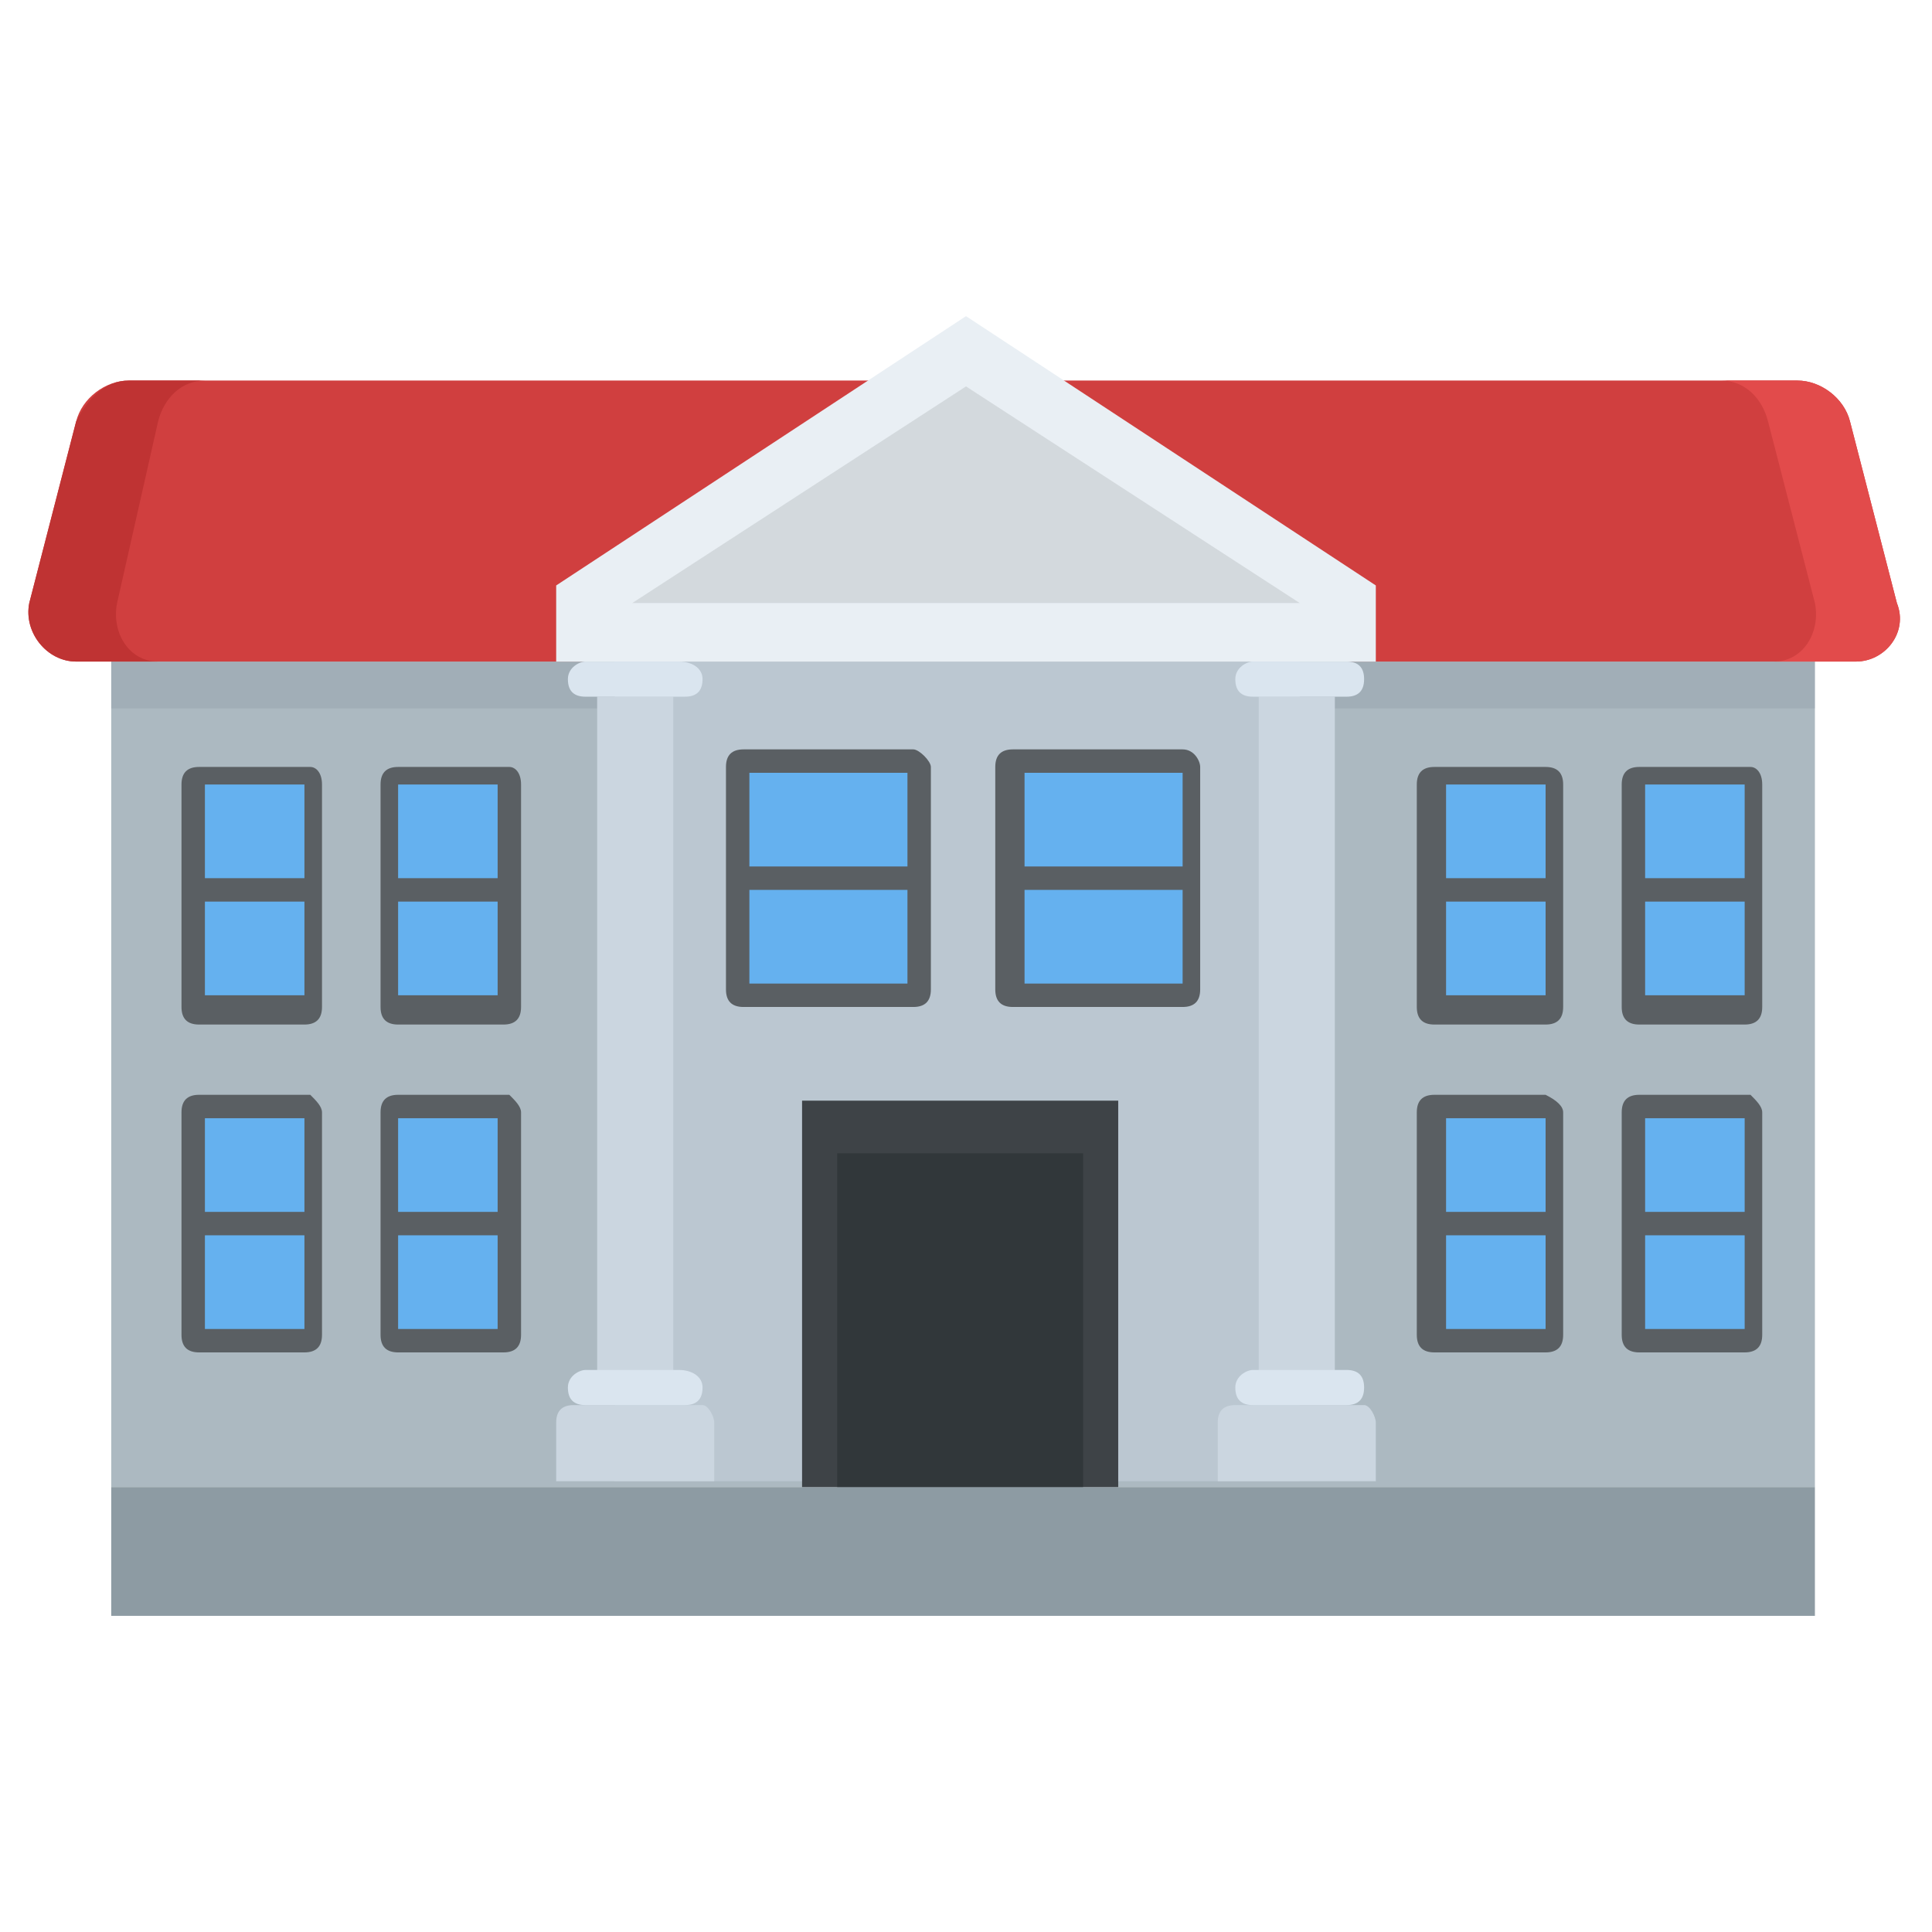 <?xml version="1.0" encoding="utf-8"?>
<!-- Generator: Adobe Illustrator 21.1.0, SVG Export Plug-In . SVG Version: 6.00 Build 0)  -->
<svg version="1.1" id="Layer_1" xmlns="http://www.w3.org/2000/svg" xmlns:xlink="http://www.w3.org/1999/xlink" x="0px" y="0px"
	 viewBox="0 0 33 33" style="enable-background:new 0 0 33 33;" xml:space="preserve">
<style type="text/css">
	.st0{fill:#DAE5EF;}
	.st1{fill:#CBD6E0;}
	.st2{fill:#D03F3F;}
	.st3{fill:#BF3333;}
	.st4{fill:#E24B4B;}
	.st5{fill:#6D4135;}
	.st6{fill:#5B331D;}
	.st7{fill:#3E4347;}
	.st8{fill:#4E99D2;}
	.st9{fill:#65B1EF;}
	.st10{fill:#FFDC97;}
	.st11{fill:#FFCD7D;}
	.st12{fill:#FFE9AB;}
	.st13{fill:#31373A;}
	.st14{fill:#8CC63E;}
	.st15{fill:#FFD93B;}
	.st16{fill:#F4C534;}
	.st17{fill:#59A5E0;}
	.st18{fill:#DEE4E9;}
	.st19{fill:#D3D9DD;}
	.st20{fill:#FFFFFF;}
	.st21{fill:#2AB4CD;}
	.st22{fill:#1DA9BF;}
	.st23{fill:#E9EFF4;}
	.st24{fill:#7FB239;}
	.st25{fill:#719D34;}
	.st26{opacity:0.5;}
	.st27{fill:#BBC7D1;}
	.st28{fill:#E84D88;}
	.st29{fill:#D23F77;}
	.st30{fill:#633B2A;}
	.st31{fill:#E9B02C;}
	.st32{fill:#38C0DC;}
	.st33{fill:#45CBEA;}
	.st34{fill:#5A5F63;}
	.st35{fill:#E18823;}
	.st36{fill:#CF7519;}
	.st37{fill:#428DC3;}
	.st38{fill:#8D9BA3;}
	.st39{fill:#7B8B92;}
	.st40{fill:#ACB9C1;}
	.st41{fill:#846144;}
	.st42{fill:#7A5B44;}
	.st43{fill:#6B503B;}
	.st44{fill:#F29A2E;}
	.st45{fill:#728389;}
	.st46{fill:#FFD68D;}
	.st47{fill:#8F6D52;}
	.st48{fill:#84939A;}
	.st49{opacity:0.1;}
	.st50{fill:#89664C;}
	.st51{opacity:0.15;}
	.st52{fill:#DE9C25;}
	.st53{fill:#2AB4CD;stroke:#FFFFFF;stroke-width:0.5;stroke-linecap:round;stroke-linejoin:round;stroke-miterlimit:10;}
	.st54{fill:#FC97B2;}
	.st55{fill:#E88EA7;}
	.st56{opacity:0.2;}
	.st57{fill:#BB3166;}
	.st58{opacity:0.35;}
	.st59{opacity:0.6;}
	.st60{fill:#F9D087;}
	.st61{fill:#A5856D;}
	.st62{fill:#5C4533;}
	.st63{fill:#9A795F;}
	.st64{fill:#512A1B;}
	.st65{fill:#492418;}
	.st66{fill:#BE630E;}
	.st67{fill:none;}
	.st68{opacity:0.5;fill:#E18823;}
	.st69{opacity:0.1;fill:#FFFFFF;}
	.st70{fill:#FCCB7C;}
	.st71{opacity:0.15;fill:#FFFFFF;}
	.st72{opacity:0.2;fill:#FFFFFF;}
	.st73{opacity:0.5;fill:#CBD6E0;}
</style>
<g>
	<g>
		<g>
			<rect x="1.9" y="11.3" class="st40" width="29.1" height="14.1"/>
		</g>
		<g class="st58">
			<rect x="1.9" y="11.3" class="st38" width="29.1" height="0.8"/>
		</g>
		<g>
			<rect x="1.9" y="25.4" class="st38" width="29.1" height="2.2"/>
		</g>
		<g>
			<path class="st2" d="M31.7,11.3H1.3c-0.5,0-0.9-0.5-0.8-1l0.8-3.1c0.1-0.4,0.5-0.7,0.9-0.7h28.5c0.4,0,0.8,0.3,0.9,0.7l0.8,3.1
				C32.6,10.8,32.2,11.3,31.7,11.3z"/>
		</g>
		<g>
			<path class="st3" d="M2.2,6.5h1.3c-0.4,0-0.7,0.3-0.8,0.7L2,10.3c-0.1,0.5,0.2,1,0.7,1H1.3c-0.5,0-0.9-0.5-0.8-1l0.8-3.1
				C1.5,6.8,1.8,6.5,2.2,6.5z"/>
			<path class="st4" d="M31.7,11.3h-1.4c0.5,0,0.8-0.5,0.7-1l-0.8-3.1c-0.1-0.4-0.4-0.7-0.8-0.7h1.3c0.4,0,0.8,0.3,0.9,0.7l0.8,3.1
				C32.6,10.8,32.2,11.3,31.7,11.3z"/>
		</g>
		<rect x="10.5" y="10.8" class="st27" width="11.7" height="14.5"/>
		<g>
			<rect x="10.2" y="11.9" class="st1" width="1.3" height="11.8"/>
		</g>
	</g>
	<g>
		<g>
			<polygon class="st23" points="23.5,10 23.5,11.3 9.5,11.3 9.5,10 16.5,5.4 			"/>
		</g>
		<g>
			<polygon class="st19" points="10.8,10.3 16.5,6.6 22.2,10.3 			"/>
		</g>
	</g>
	<g>
		<g>
			<path class="st1" d="M12.2,24.3v1H9.5v-1c0-0.2,0.1-0.3,0.3-0.3h2.2C12.1,24,12.2,24.2,12.2,24.3z"/>
		</g>
		<g>
			<path class="st0" d="M12,11.6c0,0.2-0.1,0.3-0.3,0.3H10c-0.2,0-0.3-0.1-0.3-0.3s0.2-0.3,0.3-0.3h1.6C11.8,11.3,12,11.4,12,11.6z"
				/>
		</g>
		<g>
			<path class="st0" d="M12,23.7c0,0.2-0.1,0.3-0.3,0.3H10c-0.2,0-0.3-0.1-0.3-0.3s0.2-0.3,0.3-0.3h1.6C11.8,23.4,12,23.5,12,23.7z"
				/>
		</g>
	</g>
	<g>
		<g>
			<path class="st1" d="M23.5,24.3v1h-2.7v-1c0-0.2,0.1-0.3,0.3-0.3h2.2C23.4,24,23.5,24.2,23.5,24.3z"/>
		</g>
		<g>
			<rect x="21.5" y="11.9" class="st1" width="1.3" height="11.8"/>
		</g>
		<g>
			<path class="st0" d="M23.3,11.6c0,0.2-0.1,0.3-0.3,0.3h-1.6c-0.2,0-0.3-0.1-0.3-0.3s0.2-0.3,0.3-0.3H23
				C23.2,11.3,23.3,11.4,23.3,11.6z"/>
		</g>
		<g>
			<path class="st0" d="M23.3,23.7c0,0.2-0.1,0.3-0.3,0.3h-1.6c-0.2,0-0.3-0.1-0.3-0.3s0.2-0.3,0.3-0.3H23
				C23.2,23.4,23.3,23.5,23.3,23.7z"/>
		</g>
	</g>
	<g>
		<g>
			<g>
				<path class="st34" d="M15.9,13.1v3.8c0,0.2-0.1,0.3-0.3,0.3h-2.9c-0.2,0-0.3-0.1-0.3-0.3v-3.8c0-0.2,0.1-0.3,0.3-0.3h2.9
					C15.7,12.8,15.9,13,15.9,13.1z"/>
				<g>
					<rect x="12.8" y="13.2" class="st9" width="2.7" height="1.6"/>
					<rect x="12.8" y="15.2" class="st9" width="2.7" height="1.6"/>
				</g>
			</g>
			<g>
				<path class="st34" d="M20.5,13.1v3.8c0,0.2-0.1,0.3-0.3,0.3h-2.9c-0.2,0-0.3-0.1-0.3-0.3v-3.8c0-0.2,0.1-0.3,0.3-0.3h2.9
					C20.4,12.8,20.5,13,20.5,13.1z"/>
				<g>
					<rect x="17.5" y="13.2" class="st9" width="2.7" height="1.6"/>
					<rect x="17.5" y="15.2" class="st9" width="2.7" height="1.6"/>
				</g>
			</g>
		</g>
	</g>
	<g>
		<g>
			<g>
				<g>
					<g>
						<g>
							<path class="st34" d="M5.5,13.4v3.8c0,0.2-0.1,0.3-0.3,0.3H3.4c-0.2,0-0.3-0.1-0.3-0.3v-3.8c0-0.2,0.1-0.3,0.3-0.3h1.9
								C5.4,13.1,5.5,13.2,5.5,13.4z"/>
							<g>
								<rect x="3.5" y="13.4" class="st9" width="1.7" height="1.6"/>
								<rect x="3.5" y="15.4" class="st9" width="1.7" height="1.6"/>
							</g>
						</g>
					</g>
				</g>
				<g>
					<g>
						<g>
							<path class="st34" d="M8.9,13.4v3.8c0,0.2-0.1,0.3-0.3,0.3H6.8c-0.2,0-0.3-0.1-0.3-0.3v-3.8c0-0.2,0.1-0.3,0.3-0.3h1.9
								C8.8,13.1,8.9,13.2,8.9,13.4z"/>
							<g>
								<rect x="6.8" y="13.4" class="st9" width="1.7" height="1.6"/>
								<rect x="6.8" y="15.4" class="st9" width="1.7" height="1.6"/>
							</g>
						</g>
					</g>
				</g>
			</g>
			<g>
				<g>
					<g>
						<g>
							<path class="st34" d="M5.5,19v3.8c0,0.2-0.1,0.3-0.3,0.3H3.4c-0.2,0-0.3-0.1-0.3-0.3V19c0-0.2,0.1-0.3,0.3-0.3h1.9
								C5.4,18.8,5.5,18.9,5.5,19z"/>
							<g>
								<rect x="3.5" y="19.1" class="st9" width="1.7" height="1.6"/>
								<rect x="3.5" y="21.1" class="st9" width="1.7" height="1.6"/>
							</g>
						</g>
					</g>
				</g>
				<g>
					<g>
						<g>
							<path class="st34" d="M8.9,19v3.8c0,0.2-0.1,0.3-0.3,0.3H6.8c-0.2,0-0.3-0.1-0.3-0.3V19c0-0.2,0.1-0.3,0.3-0.3h1.9
								C8.8,18.8,8.9,18.9,8.9,19z"/>
							<g>
								<rect x="6.8" y="19.1" class="st9" width="1.7" height="1.6"/>
								<rect x="6.8" y="21.1" class="st9" width="1.7" height="1.6"/>
							</g>
						</g>
					</g>
				</g>
			</g>
		</g>
		<g>
			<g>
				<g>
					<g>
						<g>
							<path class="st34" d="M26.7,13.4v3.8c0,0.2-0.1,0.3-0.3,0.3h-1.9c-0.2,0-0.3-0.1-0.3-0.3v-3.8c0-0.2,0.1-0.3,0.3-0.3h1.9
								C26.6,13.1,26.7,13.2,26.7,13.4z"/>
							<g>
								<rect x="24.7" y="13.4" class="st9" width="1.7" height="1.6"/>
								<rect x="24.7" y="15.4" class="st9" width="1.7" height="1.6"/>
							</g>
						</g>
					</g>
				</g>
				<g>
					<g>
						<g>
							<path class="st34" d="M30.1,13.4v3.8c0,0.2-0.1,0.3-0.3,0.3H28c-0.2,0-0.3-0.1-0.3-0.3v-3.8c0-0.2,0.1-0.3,0.3-0.3h1.9
								C30,13.1,30.1,13.2,30.1,13.4z"/>
							<g>
								<rect x="28.1" y="13.4" class="st9" width="1.7" height="1.6"/>
								<rect x="28.1" y="15.4" class="st9" width="1.7" height="1.6"/>
							</g>
						</g>
					</g>
				</g>
			</g>
			<g>
				<g>
					<g>
						<g>
							<path class="st34" d="M26.7,19v3.8c0,0.2-0.1,0.3-0.3,0.3h-1.9c-0.2,0-0.3-0.1-0.3-0.3V19c0-0.2,0.1-0.3,0.3-0.3h1.9
								C26.6,18.8,26.7,18.9,26.7,19z"/>
							<g>
								<rect x="24.7" y="19.1" class="st9" width="1.7" height="1.6"/>
								<rect x="24.7" y="21.1" class="st9" width="1.7" height="1.6"/>
							</g>
						</g>
					</g>
				</g>
				<g>
					<g>
						<g>
							<path class="st34" d="M30.1,19v3.8c0,0.2-0.1,0.3-0.3,0.3H28c-0.2,0-0.3-0.1-0.3-0.3V19c0-0.2,0.1-0.3,0.3-0.3h1.9
								C30,18.8,30.1,18.9,30.1,19z"/>
							<g>
								<rect x="28.1" y="19.1" class="st9" width="1.7" height="1.6"/>
								<rect x="28.1" y="21.1" class="st9" width="1.7" height="1.6"/>
							</g>
						</g>
					</g>
				</g>
			</g>
		</g>
	</g>
	<rect x="13.7" y="18.8" class="st7" width="5.4" height="6.6"/>
	<rect x="14.3" y="19.7" class="st13" width="4.2" height="5.7"/>
</g>
</svg>
